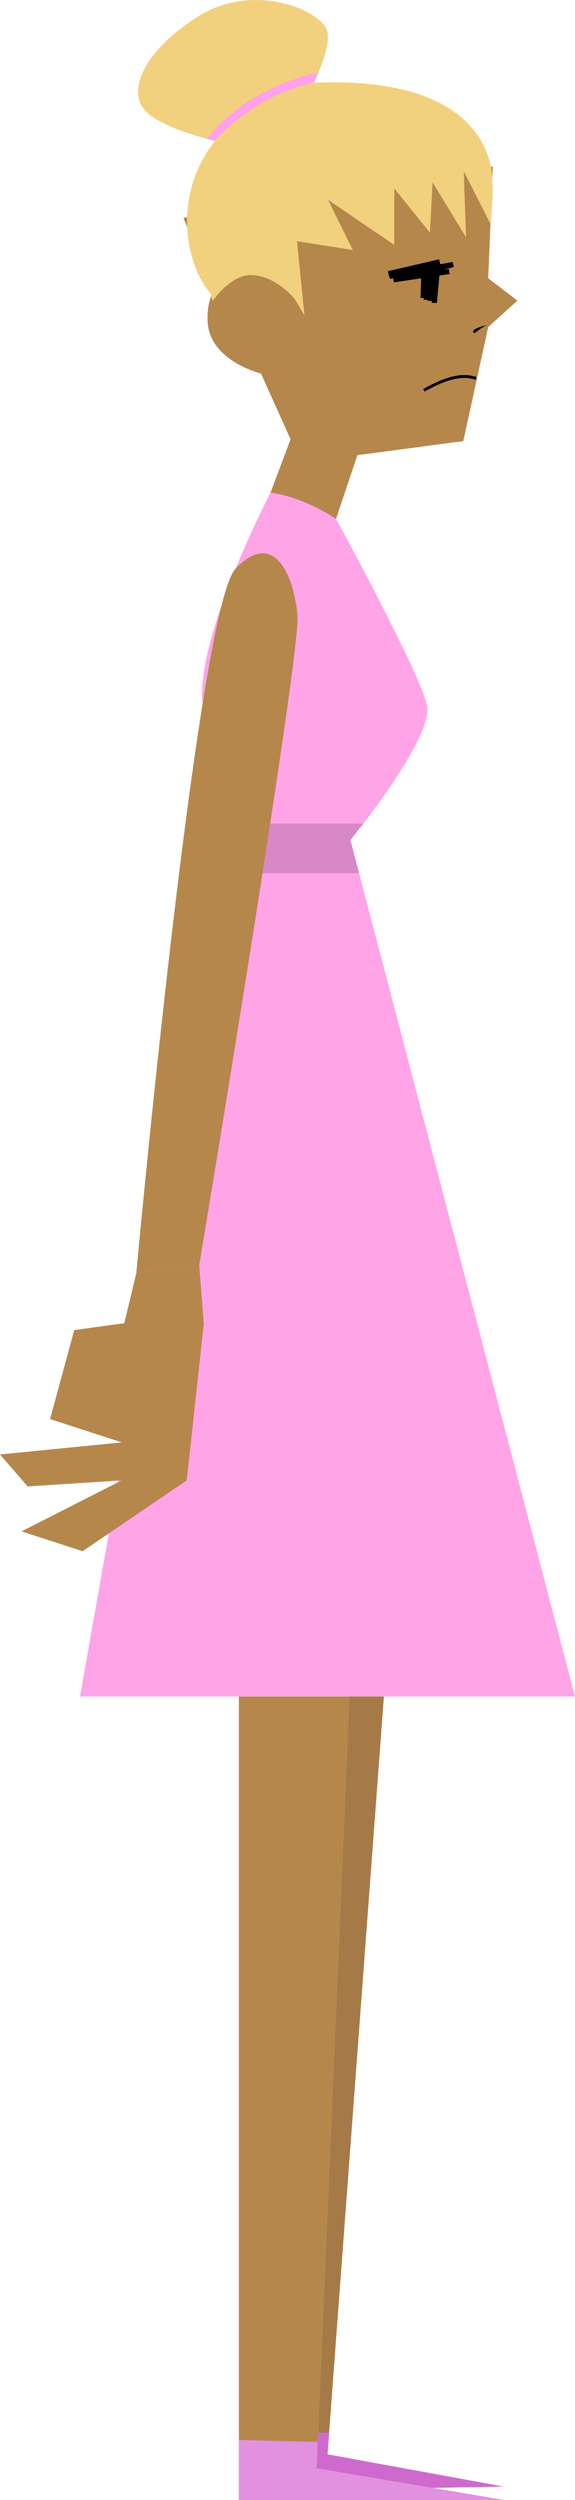 <?xml version="1.0" encoding="utf-8"?>
<!-- Generator: Adobe Illustrator 22.1.0, SVG Export Plug-In . SVG Version: 6.00 Build 0)  -->
<svg version="1.1" id="Layer_1" xmlns="http://www.w3.org/2000/svg" xmlns:xlink="http://www.w3.org/1999/xlink" x="0px" y="0px"
	 viewBox="0 0 999 4341.2" style="enable-background:new 0 0 999 4341.2;" xml:space="preserve">
<style type="text/css">
	.st0{display:none;fill:#DDBB97;}
	.st1{display:none;fill:#C9A06F;}
	.st2{fill:#B5874B;}
	.st3{display:none;fill:#7C4D23;}
	.st4{fill:none;stroke:#000000;stroke-width:5;stroke-miterlimit:10;}
	.st5{fill:none;stroke:#000000;stroke-width:9;stroke-miterlimit:10;}
	.st6{display:none;}
	.st7{display:inline;}
	.st8{display:inline;fill:#512C13;}
	.st9{display:inline;fill:#755732;}
	.st10{fill:#F2D17E;}
	.st11{fill:#FFA1EB;}
	.st12{fill:#FFA4E7;}
	.st13{fill:#D887C7;}
	.st14{display:inline;fill:#DDBB97;}
	.st15{display:inline;fill:#CCA47D;}
	.st16{display:inline;fill:#C9A06F;}
	.st17{display:inline;fill:#B58D61;}
	.st18{fill:#A57A46;}
	.st19{display:inline;fill:#7C4D23;}
	.st20{display:inline;fill:#663510;}
	.st21{fill:#E291E0;}
	.st22{fill:#CE6ACE;}
</style>
<g id="face_1_">
	<path class="st0" d="M856.2,289.2l-8,194l50.7,38.8l-50.7,46l-43.3,198l-184,24.4l-54.7,163.3l-112.7-54.4l51.3-136.4l-51.3-114.2
		c0,0-88.7-21.6-92.7-89.2c-1.3-21.8,2.5-38.6,8.6-51.2c12.8-26.7,35.6-35.4,42.4-34.2c10,1.9-37,43.2-37,43.2l-56-138.9
		L856.2,289.2z"/>
	<path class="st1" d="M856.2,289.2l-8,194l50.7,38.8l-50.7,46l-43.3,198l-184,24.4l-54.7,163.3l-112.7-54.4l51.3-136.4l-51.3-114.2
		c0,0-88.7-21.6-92.7-89.2c-1.3-21.8,2.5-38.6,8.6-51.2c12.8-26.7,35.6-35.4,42.4-34.2c10,1.9-37,43.2-37,43.2l-56-138.9
		L856.2,289.2z"/>
	<path class="st2" d="M856.2,289.2l-8,194l50.7,38.8l-50.7,46l-43.3,198l-184,24.4l-54.7,163.3l-112.7-54.4l51.3-136.4l-51.3-114.2
		c0,0-88.7-21.6-92.7-89.2c-1.3-21.8,2.5-38.6,8.6-51.2c12.8-26.7,35.6-35.4,42.4-34.2c10,1.9-37,43.2-37,43.2l-56-138.9
		L856.2,289.2z"/>
	<path class="st3" d="M856.2,289.2l-8,194l50.7,38.8l-50.7,46l-43.3,198l-184,24.4l-54.7,163.3l-112.7-54.4l51.3-136.4l-51.3-114.2
		c0,0-88.7-21.6-92.7-89.2c-1.3-21.8,2.5-38.6,8.6-51.2c12.8-26.7,35.6-35.4,42.4-34.2c10,1.9-37,43.2-37,43.2l-56-138.9
		L856.2,289.2z"/>
</g>
<g id="face">
	<path d="M846.1,564.4c0,0-26.7,6-24,12C824.8,582.4,826.1,574.1,846.1,564.4z"/>
	<path class="st4" d="M371.6,513.3c0,0,61.8-90.3,134.1-8.6"/>
	<path class="st4" d="M827.3,656.6c-6.5,0.5-27.4-15-90.8,21.2"/>
	<polyline class="st5" points="735.1,517.4 736.6,472.9 740.7,520.2 745,472 747,522.1 752.3,468.8 754.6,525.7 759.9,466.9 	"/>
	<polyline class="st5" points="674.9,475.3 763.9,454.7 676.7,479.9 787.3,459.3 683.8,485.9 780.5,471.4 	"/>
</g>
<g id="hair">
	<g id="Layer_10" class="st6">
		<path class="st7" d="M855.1,317.7c0,0,16.9-190.7-316.1-173.7c-266,76-233.5,307.2-168.6,370.2l-5.1-5.8l4.1,14.3
			c0,0,29.9-44.4,65.3-45c35.3-0.6,66.7,27.9,78.3,42.8l16,27.3l-13-129l97,15.3l-43.2-87.3L685,425.3v-98l62,76.7l4.6-87.3
			l58.1,95.3l-4-114.7l46.7,92C852.3,389.4,858.5,325.4,855.1,317.7z"/>
		<path class="st7" d="M527.7,178.2c0,0,48.6-84.7,41.1-122.5C561.3,18,440.5-32.3,344.9,28.1s-126.3,130.8-90.8,166.1
			S404.7,252,404.7,252L527.7,178.2z"/>
	</g>
	<g id="Layer_10_copy" class="st6">
		<path class="st8" d="M855.1,317.7c0,0,16.9-190.7-316.1-173.7c-266,76-233.5,307.2-168.6,370.2l-5.1-5.8l4.1,14.3
			c0,0,29.9-44.4,65.3-45c35.3-0.6,66.7,27.9,78.3,42.8l16,27.3l-13-129l97,15.3l-43.2-87.3L685,425.3v-98l62,76.7l4.6-87.3
			l58.1,95.3l-4-114.7l46.7,92C852.3,389.4,858.5,325.4,855.1,317.7z"/>
		<path class="st8" d="M527.7,178.2c0,0,48.6-84.7,41.1-122.5C561.3,18,440.5-32.3,344.9,28.1s-126.3,130.8-90.8,166.1
			S404.7,252,404.7,252L527.7,178.2z"/>
	</g>
	<g id="Layer_10_copy_2" class="st6">
		<path class="st9" d="M855.1,317.7c0,0,16.9-190.7-316.1-173.7c-266,76-233.5,307.2-168.6,370.2l-5.1-5.8l4.1,14.3
			c0,0,29.9-44.4,65.3-45c35.3-0.6,66.7,27.9,78.3,42.8l16,27.3l-13-129l97,15.3l-43.2-87.3L685,425.3v-98l62,76.7l4.6-87.3
			l58.1,95.3l-4-114.7l46.7,92C852.3,389.4,858.5,325.4,855.1,317.7z"/>
		<path class="st9" d="M527.7,178.2c0,0,48.6-84.7,41.1-122.5C561.3,18,440.5-32.3,344.9,28.1s-126.3,130.8-90.8,166.1
			S404.7,252,404.7,252L527.7,178.2z"/>
	</g>
	<g id="Layer_10_copy_3">
		<path class="st10" d="M855.1,317.7c0,0,16.9-190.7-316.1-173.7c-266,76-233.5,307.2-168.6,370.2l-5.1-5.8l4.1,14.3
			c0,0,29.9-44.4,65.3-45c35.3-0.6,66.7,27.9,78.3,42.8l16,27.3l-13-129l97,15.3l-43.2-87.3L685,425.3v-98l62,76.7l4.6-87.3
			l58.1,95.3l-4-114.7l46.7,92C852.3,389.4,858.5,325.4,855.1,317.7z"/>
		<path class="st10" d="M527.7,178.2c0,0,48.6-84.7,41.1-122.5C561.3,18,440.5-32.3,344.9,28.1s-126.3,130.8-90.8,166.1
			S404.7,252,404.7,252L527.7,178.2z"/>
	</g>
	<path class="st11" d="M545.4,143.7l7.9-17.7c0,0-118.2,19.5-194.2,115l14.5,3.8C373.6,244.8,438.4,166.4,545.4,143.7z"/>
</g>
<g id="dress">
	<path class="st12" d="M470,855.4c0,0-140.8,270.3-116,378.3c24.8,108,56.5,177,56.5,177L139,2946h860L608.8,1458.8
		c0,0,145-177,133-234c-12-57-158-323.7-158-323.7S531.2,864.1,470,855.4z"/>
	<polygon class="st13" points="631.3,1430.2 469.4,1430.2 456.1,1516.2 623.9,1516.2 608.8,1458.8 	"/>
</g>
<g id="hand">
	<polygon class="st0" points="346.1,2197.2 354,2299.2 324.5,2570.7 143.5,2693.7 37.5,2659.2 211.5,2570.7 48,2581.2 0,2525.7 
		211.5,2504.7 87,2464.2 129,2309.7 216,2297.7 236.8,2210.8 	"/>
	<polygon class="st1" points="346.1,2197.2 354,2299.2 324.5,2570.7 143.5,2693.7 37.5,2659.2 211.5,2570.7 48,2581.2 0,2525.7 
		211.5,2504.7 87,2464.2 129,2309.7 216,2297.7 236.8,2210.8 	"/>
	<polygon class="st2" points="346.1,2197.2 354,2299.2 324.5,2570.7 143.5,2693.7 37.5,2659.2 211.5,2570.7 48,2581.2 0,2525.7 
		211.5,2504.7 87,2464.2 129,2309.7 216,2297.7 236.8,2210.8 	"/>
	<polygon class="st3" points="346.1,2197.2 354,2299.2 324.5,2570.7 143.5,2693.7 37.5,2659.2 211.5,2570.7 48,2581.2 0,2525.7 
		211.5,2504.7 87,2464.2 129,2309.7 216,2297.7 236.8,2210.8 	"/>
</g>
<g id="arm_x2F_legs">
	<g id="arms_x2F_legs" class="st6">
		<path class="st14" d="M346.1,2197.2c0,0,176.7-1059.5,170.7-1128.5c-6-69-40.7-150.9-107.4-81.4S236.8,2210.8,236.8,2210.8
			L346.1,2197.2z"/>
		<polygon class="st14" points="415,2946 415,4341.2 875,4341.2 550,4286 607,2946 		"/>
		<polygon class="st15" points="667,2946 569,4262 875,4318 757,4318 550,4286 607,2946 		"/>
	</g>
	<g id="arms_x2F_legs_copy" class="st6">
		<path class="st16" d="M346.1,2197.2c0,0,176.7-1059.5,170.7-1128.5c-6-69-40.7-150.9-107.4-81.4S236.8,2210.8,236.8,2210.8
			L346.1,2197.2z"/>
		<polygon class="st16" points="415,2946 415,4341.2 875,4341.2 550,4286 607,2946 		"/>
		<polygon class="st17" points="667,2946 569,4262 875,4318 757,4318 550,4286 607,2946 		"/>
	</g>
	<g id="arms_x2F_legs_copy_2">
		<path class="st2" d="M346.1,2197.2c0,0,176.7-1059.5,170.7-1128.5c-6-69-40.7-150.9-107.4-81.4S236.8,2210.8,236.8,2210.8
			L346.1,2197.2z"/>
		<polygon class="st2" points="415,2946 415,4341.2 875,4341.2 550,4286 607,2946 		"/>
		<polygon class="st18" points="667,2946 569,4262 875,4318 757,4318 550,4286 607,2946 		"/>
	</g>
	<g id="arms_x2F_legs_copy_3" class="st6">
		<path class="st19" d="M346.1,2197.2c0,0,176.7-1059.5,170.7-1128.5c-6-69-40.7-150.9-107.4-81.4S236.8,2210.8,236.8,2210.8
			L346.1,2197.2z"/>
		<polygon class="st19" points="415,2946 415,4341.2 875,4341.2 550,4286 607,2946 		"/>
		<polygon class="st20" points="667,2946 569,4262 875,4318 757,4318 550,4286 607,2946 		"/>
	</g>
</g>
<g id="shoe">
	<polyline class="st21" points="415,4237 551.9,4240.3 550,4286 875,4341.2 415,4341.2 415,4237 	"/>
	<polygon class="st22" points="552.6,4224.3 571.8,4224.3 569,4262 875,4318 751.3,4320.2 550,4286 	"/>
</g>
</svg>
